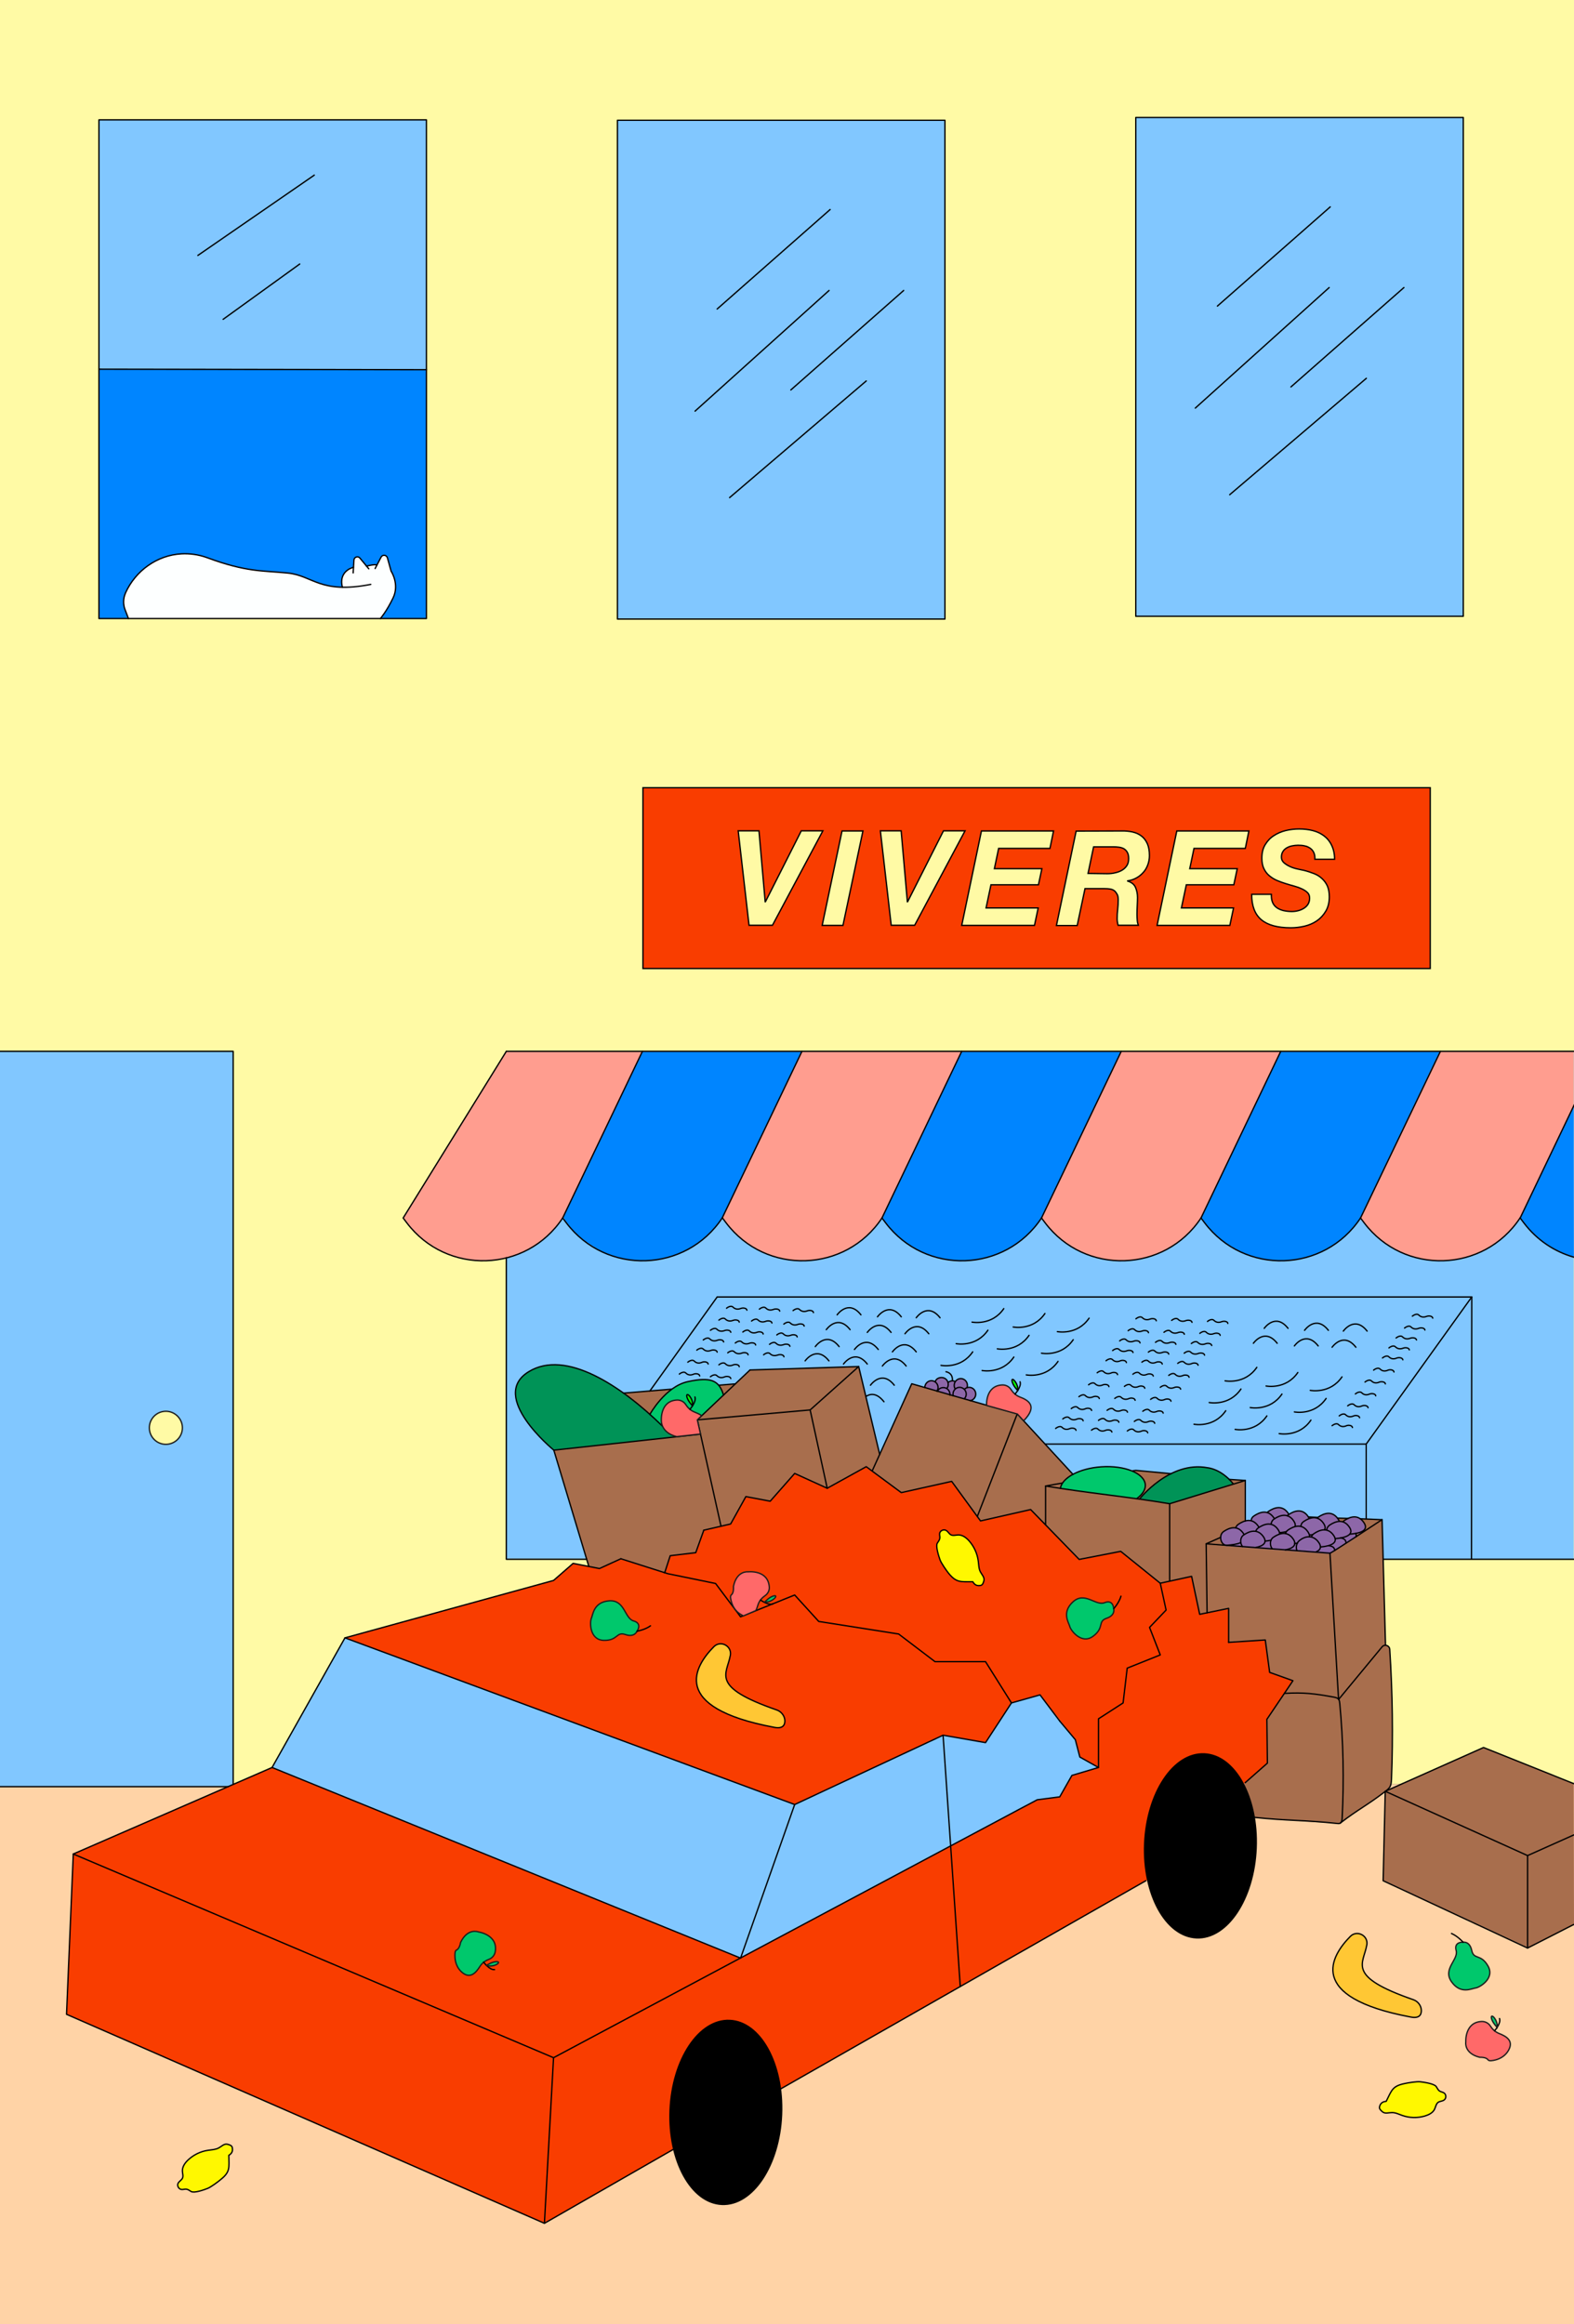 <?xml version="1.0" encoding="utf-8"?>
<!-- Generator: $$$/GeneralStr/196=Adobe Illustrator 27.6.0, SVG Export Plug-In . SVG Version: 6.00 Build 0)  -->
<svg version="1.1" id="b" xmlns="http://www.w3.org/2000/svg" xmlns:xlink="http://www.w3.org/1999/xlink" x="0px" y="0px"
	 viewBox="0 0 1190 1757" style="enable-background:new 0 0 1190 1757;" xml:space="preserve">
<rect x="0" y="0" width="1190" height="1757" fill="#333333" stroke="none"/>
<style type="text/css">
	.st0{fill:#FFD3A6;}
	.st1{fill:#FFFAA5;}
	.st2{fill:#81C7FF;}
	.st3{fill:#F93D00;}
	.st4{fill:#FF9D8F;}
	.st5{fill:#0085FF;}
	.st6{fill:#A86E4D;}
	.st7{fill:#FDFFFF;}
	.st8{fill:#009357;}
	.st9{fill:#00C86C;}
	.st10{fill:#8D67A8;}
	.st11{fill:none;stroke:#000000;stroke-linecap:round;stroke-linejoin:round;}
	.st12{stroke:#000000;stroke-linecap:round;stroke-linejoin:round;}
	.st13{fill:#F93D00;stroke:#000000;stroke-miterlimit:10;}
	.st14{fill:#FFFAA5;stroke:#1C1C1B;stroke-miterlimit:10;}
	.st15{fill:none;}
	.st16{fill:#FFFAA5;stroke:#000000;stroke-miterlimit:10;}
	.st17{fill:#FF6969;stroke:#1C1C1B;stroke-miterlimit:10;}
	.st18{fill:#00FF00;stroke:#000000;stroke-linecap:round;stroke-linejoin:round;}
	.st19{fill:#FFC734;stroke:#000000;stroke-linecap:round;stroke-linejoin:round;}
	.st20{fill:#00C86C;stroke:#1C1C1B;stroke-miterlimit:10;}
	.st21{fill:#FFF800;stroke:#000000;stroke-linecap:round;stroke-linejoin:round;}
</style>
<g>
	<polygon class="st0" points="-0.3,1350.7 1190.3,1348.4 1190.3,1757.2 -0.3,1757.2 	"/>
	<polygon class="st1" points="-0.3,-0.2 -0.3,1350.7 1190.3,1348.4 1190.3,-0.2 	"/>
	<polygon class="st2" points="382.8,1178.4 382.8,794.8 1189.8,794.8 1189.8,1178.8 	"/>
	<polygon class="st2" points="-0.3,794.8 176.3,794.8 176.3,1350.3 -0.3,1350.7 	"/>
	<polygon class="st3" points="939.4,1349.6 958.1,1332.8 957.5,1299.8 977.5,1270.8 959.7,1264.3 956.7,1239.8 928.9,1241.6 
		928.9,1216.2 907.1,1220.3 904.7,1210.1 901,1191.7 877.7,1196.8 847.5,1172.9 816.6,1179.1 814.5,1177.6 779.2,1141.2 742,1149.7 
		740.7,1149.6 719.5,1119.9 681.6,1128.6 654.8,1108.8 625.5,1124.9 600.8,1113.9 582.3,1134.9 563.8,1131.2 552.3,1152.2 
		532.1,1156.8 526.1,1173.8 506.7,1176.2 502.8,1188.2 502.5,1189.1 469.4,1178.4 453.4,1185.7 433.3,1182.1 418.2,1194.8 
		260.8,1238.2 205.7,1336.2 167.9,1352.8 55.2,1401.6 50.4,1521.9 50.4,1522.8 411.6,1680.8 877.8,1415.4 	"/>
	<polygon class="st2" points="830.5,1336.2 816.4,1328.4 813,1315.3 786.2,1281.2 764.7,1287.4 745.2,1317.3 713,1311.8 
		600.8,1364.2 260.8,1238.2 205.7,1336.2 559.5,1480.3 783.7,1360.8 801.1,1358.6 810.4,1342.2 	"/>
	<polygon class="st2" points="466.8,90.6 466.8,467.6 714.2,468 714.2,90.9 	"/>
	<polygon class="st2" points="858.7,88.8 858.7,465.6 1106.2,465.9 1106.2,88.8 	"/>
	<polygon class="st2" points="74.8,90.9 74.8,279.1 322.3,279.5 322.3,90.6 	"/>
	<polygon class="st4" points="382.8,794.8 304.9,920 306.9,923.5 310.7,928.5 316.2,933.8 321,938 327.4,942 332,945 338.6,948.2 
		345.6,950.3 353.7,952.2 361.5,953 369.5,953 377.6,952 384.3,950.7 392.5,948 400.9,943.8 409.9,937.5 417,931.2 422.7,924.8 
		425.7,919.7 485.7,794.8 	"/>
	<polygon class="st5" points="485.7,794.8 425.8,920 427.8,923.5 431.5,928.5 437.1,933.8 441.9,938 448.2,942 452.9,945 
		459.5,948.2 466.4,950.3 474.5,952.2 482.3,953 490.3,953 498.4,952 505.2,950.7 513.3,948 521.7,943.8 530.8,937.5 537.8,931.2 
		543.5,924.8 546.5,919.7 606.5,794.8 	"/>
	<polygon class="st4" points="606.1,794.8 546.2,920 548.1,923.5 551.9,928.5 557.5,933.8 562.3,938 568.6,942 573.2,945 
		579.9,948.2 586.8,950.3 594.9,952.2 602.7,953 610.7,953 618.8,952 625.6,950.7 633.7,948 642.1,943.8 651.2,937.5 658.2,931.2 
		663.9,924.8 666.9,919.7 726.9,794.8 	"/>
	<polygon class="st5" points="726.8,794.8 666.9,920 668.9,923.5 672.6,928.5 678.2,933.8 683,938 689.3,942 694,945 700.6,948.2 
		707.5,950.3 715.6,952.2 723.5,953 731.4,953 739.5,952 746.3,950.7 754.4,948 762.9,943.8 771.9,937.5 778.9,931.2 784.7,924.8 
		787.7,919.7 847.7,794.8 	"/>
	<polygon class="st4" points="847.4,794.8 787.5,920 789.5,923.5 793.2,928.5 798.8,933.8 803.6,938 809.9,942 814.6,945 
		821.2,948.2 828.1,950.3 836.2,952.2 844,953 852,953 860.1,952 866.9,950.7 875,948 883.5,943.8 892.5,937.5 899.5,931.2 
		905.2,924.8 908.3,919.7 968.2,794.8 	"/>
	<polygon class="st5" points="968,794.8 908.1,920 910.1,923.5 913.8,928.5 919.4,933.8 924.2,938 930.5,942 935.2,945 941.8,948.2 
		948.7,950.3 956.8,952.2 964.7,953 972.6,953 980.7,952 987.5,950.7 995.6,948 1004.1,943.8 1013.1,937.5 1020.2,931.2 
		1025.9,924.8 1028.9,919.7 1088.9,794.8 	"/>
	<polygon class="st4" points="1088.5,794.8 1028.6,920 1030.6,923.5 1034.4,928.5 1039.9,933.8 1044.7,938 1051.1,942 1055.7,945 
		1062.3,948.2 1069.3,950.3 1077.4,952.2 1085.2,953 1093.2,953 1101.3,952 1108,950.7 1116.2,948 1124.6,943.8 1133.6,937.5 
		1140.7,931.2 1146.4,924.8 1149.4,919.7 1189.8,835.5 1189.8,802.2 1189.8,794.8 	"/>
	<polyline class="st5" points="1189.8,876 1189.8,835.5 1149.3,920 1151.2,923.5 1155,928.5 1160.5,933.8 1165.4,938 1171.7,942 
		1176.3,945 1182.9,948.2 1189.9,950.3 	"/>
	<polygon class="st6" points="1045.7,1421.4 1047.3,1354.1 1121.7,1321.1 1189.8,1348.4 1190,1455.1 1155.2,1472.3 	"/>
	<polygon class="st6" points="1051.1,1349.8 1049.9,1352.2 1045.1,1355.8 1015,1376.7 1012.9,1378.7 1011.2,1378.6 947.8,1374.3 
		939.4,1349.6 958.1,1332.8 957.5,1299.8 977.5,1270.8 959.7,1264.3 956.7,1239.8 928.9,1241.6 928.9,1216.2 907.1,1220.3 
		901,1191.7 877.7,1196.8 847.5,1172.9 816.6,1179.1 779.2,1141.2 742,1149.7 740,1148.2 719.5,1119.9 681.6,1128.6 654.8,1108.8 
		625.5,1124.9 600.8,1113.9 582.3,1134.9 563.8,1131.2 552.3,1152.2 532.1,1156.8 526.1,1173.8 506.7,1176.2 502.5,1189.1 
		469.4,1178.4 453.4,1185.7 445.2,1184.3 418.7,1096.3 471.3,1053.2 555.9,1046.2 567.2,1035.7 649.3,1033.2 665.1,1099.6 
		689.3,1046.2 769.1,1068.9 811.1,1114.4 818.2,1111.6 832,1108.8 844,1109.2 851.3,1110.7 856.8,1112.2 858.8,1111.6 885.2,1114.2 
		888.9,1112.6 895.9,1110.4 900.9,1109.2 910,1109.3 917.8,1110.8 924.5,1114.1 928.5,1117.9 930.5,1118.7 941.5,1119.2 
		941.5,1149.9 989.2,1146.8 1018.2,1147.8 1044.9,1148.8 1047.4,1243.8 1049.2,1244.4 1050.5,1245.8 1050.8,1247.7 1051.6,1259.4 
		1051.8,1269.8 1052.5,1284.6 1052.7,1297.2 1052.7,1310.7 1052.7,1322.9 1052.1,1342.8 1051.7,1346.2 	"/>
	<polygon class="st5" points="74.8,279.1 74.8,467.6 322.4,467.8 322.3,279.5 	"/>
	<polygon class="st7" points="97,467 94.3,460 93.5,454.4 94.6,448.4 100.2,439 105.9,432.5 111.3,428.2 117.3,424.2 122.1,422 
		127.4,420.4 134.6,418.9 140.3,418.5 145.7,418.9 150.6,419.8 155.1,421 159.9,422.8 165.9,424.5 170.4,426.1 177.8,428 184,429.5 
		191.8,431 198.6,431.6 208.4,432.5 218,433.1 223.1,434.1 228,435.5 232.5,437.5 237.9,439.5 245.7,442.2 253.1,443.5 258.8,443.9 
		258.4,440.6 258.8,436 260.4,433.5 261.9,431.8 264.8,429.9 267.2,428.8 267.7,422.9 268.7,421.5 270.5,421.1 271.8,421.6 
		273.3,423 277,428.4 279.3,427.5 284.4,426.9 285.5,426.4 288.2,421 289.2,420 291,419.9 292.3,420.5 293.3,423.8 295.6,432 
		297.5,435.5 299,440.5 299,446 297.6,451.6 294.4,457.5 287.8,467.6 97.2,467.6 	"/>
	<polygon class="st8" points="499.9,1077.3 490.8,1068.8 481.3,1060.8 470.5,1052.7 462.5,1047.2 453.4,1041.9 444.6,1037.8 
		437.8,1035.2 430.4,1033.2 424.1,1032.2 418.7,1031.8 410.5,1032.8 404.1,1034.8 399.9,1036.9 395.6,1039.8 392.4,1043.8 
		390.3,1048.3 389.8,1053.7 390.3,1058.4 391.8,1063.1 394.5,1068.4 397.7,1073.9 400.9,1078.4 405,1082.8 409.9,1088.6 
		413.7,1091.8 418.7,1096.3 510.8,1086.2 508,1085.2 504.4,1083.1 501.3,1079.2 	"/>
	<polygon class="st9" points="491.8,1068.6 491.9,1068.3 497.1,1060.8 502.1,1055.2 508.6,1049.6 511.6,1047.6 514.8,1046.2 
		517.8,1045.2 522.8,1043.8 530.1,1042.9 535.3,1043.2 538.7,1044.2 541,1045.2 543.5,1047.6 545.7,1051.2 546.9,1054.7 
		527.2,1073.4 529.5,1084.2 499.9,1077.3 491.3,1069.3 	"/>
	<polygon class="st10" points="729.2,1057.7 734.2,1058.8 735.9,1057.9 737,1056.3 737.5,1055.2 737.5,1052.7 736.4,1050.7 
		734.4,1049.3 731.5,1048.9 731.5,1046.9 730.5,1044.4 728.2,1042.8 726,1042.3 723.5,1043.3 722.2,1044.7 720.6,1043.9 
		718.2,1044.2 717.1,1045.1 715.8,1043.7 713.7,1041.8 711.5,1041.8 709.3,1042.1 707.8,1043.2 707.1,1044.4 704.9,1043.9 
		702.6,1044.4 700.6,1045.4 699.6,1047.1 699.4,1048.2 699.4,1049.1 	"/>
	<path class="st9" d="M801.7,1125.2l1.1-3.3l2.3-3.2l4.1-2.8c0,0,2.7-1.8,3.2-2.1s5.8-2.3,5.8-2.3l13.8-2.9l12.3,0.5l7.5,1.3l5,1.9
		l3.4,1.8l3.2,2.3l1.7,3l0.8,2.4v2.4l-1,2.7l-2.2,3.5l-3.3,2.6L801.7,1125.2L801.7,1125.2z"/>
	<polygon class="st8" points="861.7,1133.2 864.3,1130.3 868.4,1126.2 873,1122.3 877.3,1119.2 882.5,1115.8 886.5,1113.7 
		894.4,1110.9 899.9,1109.4 907.5,1109.2 911.6,1109.3 914.9,1110.2 922.4,1112.8 926,1115.8 929.9,1119.2 932.2,1121.7 
		884.3,1136.8 	"/>
	<path class="st10" d="M925.2,1167.3l-1.3-1.1l-1.3-3.5l0.8-2.6l1.8-2.2l2.9-1.8l4.2-1.1l2.1-0.2l1-1.5l2.1-1.6l4-1.8l3.3-0.2h0.7
		l0.7-1.1l1-2.2l4.9-2.4l3.9-0.8l1.6,0.2l1.1-0.3l1.9-1.2l2.9-1.3l2-0.5l2.7,0.1l3.3,1.2l2.9,3.6l1.9-0.7l3.7-1.7l4,0.1l2.4,1.2
		l2,2.1l0.9,1.2l6.9,0.4l2-1.5l2.7-1.1l2.6-0.7l3.4,0.3l2.7,1.6c0,0,1.9,1.6,2,1.8s1,2.3,1,2.3l2.5,0.6l1.2-0.8l3.8-2.2l2.4-0.7h2.6
		l2.9,0.9l1.8,1.9l1.8,2.6l0.7,3l-0.8,1.8l-0.9,1.4l-3.2,0.6l-2.2,0.8l0.2,2.1l-19.8,12.5l-79.3-6L925.2,1167.3L925.2,1167.3z"/>
	<polygon class="st11" points="55.4,1401.6 418.5,1555.6 411.6,1680.8 50.3,1522.8 	"/>
	<polyline class="st11" points="55.4,1401.6 205.7,1336.2 260.8,1238.2 600.8,1364.2 559.9,1480.3 	"/>
	<line class="st11" x1="559.9" y1="1480.3" x2="205.7" y2="1336.2"/>
	<path class="st12" d="M590.9,1598.7c-1.6,38.4-21.8,68.8-45.1,67.8s-40.8-32.9-39.2-71.3c1.6-38.4,21.8-68.8,45.1-67.8
		S592.5,1560.2,590.9,1598.7z"/>
	<polyline class="st11" points="764.7,1287.4 745.1,1317.4 713,1311.8 600.8,1364.2 	"/>
	<polyline class="st11" points="801.2,1301.1 786.3,1281.3 764.7,1287.4 745.1,1256.2 706.9,1256.2 679.4,1235.3 619,1225.8 
		600.8,1205.8 559.9,1222.3 541,1197.1 504.9,1189.7 469.4,1178.4 	"/>
	<polyline class="st11" points="801.2,1301.1 813,1315.2 816.4,1328.3 830.5,1336.2 810.4,1342.2 801.2,1358.4 784.2,1360.6 
		770.6,1367.8 418.5,1555.6 	"/>
	<polyline class="st11" points="928.9,1241.6 928.9,1215.9 907,1220.4 900.9,1191.7 877.2,1196.9 	"/>
	<polyline class="st11" points="941.4,1347.7 958.2,1332.9 957.8,1299.8 977.5,1270.6 959.9,1264.3 956.6,1239.8 928.9,1241.6 	"/>
	<line class="st11" x1="590.2" y1="1579.2" x2="866.3" y2="1421.8"/>
	<line class="st11" x1="411.6" y1="1680.8" x2="509.2" y2="1624.8"/>
	<polyline class="st11" points="532.1,1156.8 552.4,1152.1 563.9,1131.4 582.3,1134.9 600.8,1113.9 625.4,1125.1 654.9,1108.8 
		681.4,1128.4 719.5,1119.9 741.3,1149.8 779.2,1141.2 815.9,1178.9 847.3,1172.8 877.2,1196.9 881.6,1217.2 869.1,1230.3 
		877.2,1251.1 852.2,1261.1 849.1,1287.4 830.5,1299.4 830.5,1336.2 	"/>
	<polyline class="st11" points="502.5,1189.1 506.7,1176.1 526,1173.8 532.1,1156.8 	"/>
	<polyline class="st11" points="260.8,1238.2 418.5,1194.8 433.3,1181.9 453.2,1185.8 469.4,1178.4 	"/>
	<line class="st11" x1="726" y1="1501.8" x2="713" y2="1311.8"/>
	<path class="st11" d="M738.9,1146.4l30.2-77.6c-24.4-6.6-79.8-22.7-79.8-22.7l-29.9,65.9"/>
	<path class="st11" d="M790.5,1123.4c30.7,5.2,63.1,8.2,93.8,13.4v58.4"/>
	<polyline class="st11" points="856.4,1111.9 858.7,1111.6 885.4,1114.1 	"/>
	<polyline class="st11" points="790.5,1152.8 790.5,1144.9 790.5,1123.4 803,1121.2 	"/>
	<path class="st11" d="M948.3,1373.9c24.2,2.6,38.3,2,62.5,4.6c0.8,0.1,1.7,0.2,2.4-0.2c1.2-0.7,1.4-2.2,1.5-3.6
		c1.5-29,0.9-58.1-1.8-87c-0.1-1-0.2-2.1-0.8-3c-0.8-1.1-2.3-1.4-3.7-1.7c-14.1-2.6-23-3.7-37.3-2.8"/>
	<path class="st11" d="M1028.5,1148.2c5.2,0.2,10.5,0.4,16.4,0.7"/>
	<path class="st11" d="M1011.4,1147.7c2.6,0.1,5.1,0.1,7.7,0.2"/>
	<path class="st11" d="M989.2,1146.8c2.3,0.1,4.6,0.2,6.8,0.3"/>
	<line class="st11" x1="911.9" y1="1167.1" x2="922.9" y2="1162.2"/>
	<path class="st12" d="M949.7,1397.2c-1.6,38.4-21.8,68.8-45.1,67.8s-40.8-32.9-39.2-71.3s21.8-68.8,45.1-67.8
		S951.3,1358.8,949.7,1397.2z"/>
	<line class="st11" x1="1189.8" y1="1178.8" x2="1045.7" y2="1178.8"/>
	<line class="st11" x1="382.8" y1="794.8" x2="1189.8" y2="794.8"/>
	<polyline class="st11" points="443.6,1178.8 382.8,1178.8 382.8,950.8 	"/>
	<polyline class="st11" points="176.3,1348.9 176.3,794.8 -0.3,794.8 	"/>
	<line class="st11" x1="-0.3" y1="1350.7" x2="172.5" y2="1350.7"/>
	<rect x="466.8" y="90.9" class="st11" width="247.6" height="377.1"/>
	<rect x="486.1" y="595.5" class="st13" width="595.2" height="136.7"/>
	<rect x="858.7" y="88.8" class="st11" width="247.6" height="377.1"/>
	<polyline class="st11" points="1112.5,1178.4 1112.7,980.5 542.2,980.5 	"/>
	<polyline class="st11" points="1112.7,980.5 1032.9,1091.7 1032.9,1148.2 	"/>
	<line class="st11" x1="1032.9" y1="1091.7" x2="790.5" y2="1091.7"/>
	<path class="st11" d="M912.6,1219.3l-0.7-52.2c0,0,92.6,7.1,93.6,7.1s39.4-25.4,39.4-25.4l2.6,95"/>
	<path class="st11" d="M1005.5,1174.2l6.5,110.6l32.9-39.8c1.9-2.3,5.6-1.1,5.8,1.9c2.1,32.7,2.6,65.6,1.3,98.3
		c-0.1,1.7-0.2,3.5-0.9,5.1c-0.8,1.7-2.3,2.9-3.8,4c-13.5,10.4-20.6,13.6-34.1,24"/>
	<polyline class="st11" points="884.3,1136.8 941.5,1119.2 941.5,1149.9 	"/>
	<line class="st11" x1="769.1" y1="1068.9" x2="811.2" y2="1114.6"/>
	<polyline class="st11" points="567,1035.7 649.2,1033.1 612.5,1065.9 625.4,1125.1 	"/>
	<polyline class="st11" points="545.1,1153.8 527.2,1073.4 567,1035.7 	"/>
	<line class="st11" x1="649.2" y1="1033.1" x2="665.1" y2="1099.6"/>
	<line class="st11" x1="612.5" y1="1065.9" x2="527.2" y2="1073.4"/>
	<polyline class="st11" points="529.5,1084.2 418.7,1096.3 445.2,1184.3 	"/>
	<path class="st11" d="M418.7,1096.3c0,0-49.7-40.5-19-59.3c28-17.2,70,10.6,101.3,41.3"/>
	<line class="st11" x1="507.6" y1="1050.2" x2="471.4" y2="1053.2"/>
	<line class="st11" x1="555.9" y1="1046.2" x2="543.5" y2="1047.2"/>
	<line class="st11" x1="542.2" y1="980.5" x2="491.3" y2="1051.6"/>
	<path class="st11" d="M425.4,920.8l2.8,3.7c30.1,39.7,90.3,37.8,117.8-3.7"/>
	<path class="st11" d="M546.2,920.8l2.8,3.7c30.1,39.7,90.3,37.8,117.8-3.7"/>
	<path class="st11" d="M666.8,920.8l2.8,3.7c30.1,39.7,90.3,37.8,117.8-3.7"/>
	<path class="st11" d="M787.4,920.8l2.8,3.7c30.1,39.7,90.3,37.8,117.8-3.7"/>
	<path class="st11" d="M908,920.8l2.8,3.7c30.1,39.7,90.3,37.8,117.8-3.7"/>
	<path class="st11" d="M1028.6,920.8l2.8,3.7c30.1,39.7,90.3,37.8,117.8-3.7"/>
	<path class="st11" d="M1149.3,920.8l2.8,3.7c10,13.2,23.4,21.8,37.7,25.9"/>
	<path class="st11" d="M382.8,794.8l-78,126l2.8,3.7c30.1,39.7,90.3,37.8,117.8-3.7l60.3-126"/>
	<polyline class="st11" points="125.7,467.6 322.4,467.6 322.4,90.6 74.8,90.6 74.8,467.6 125.7,467.6 	"/>
	<line class="st11" x1="322.4" y1="279.5" x2="74.8" y2="279.1"/>
	<line class="st11" x1="525.5" y1="310.8" x2="626.8" y2="219.6"/>
	<line class="st11" x1="597.9" y1="294.8" x2="683.2" y2="219.6"/>
	<line class="st11" x1="551.6" y1="376.2" x2="654.9" y2="288"/>
	<line class="st11" x1="542.2" y1="233.6" x2="627.6" y2="158.4"/>
	<line class="st11" x1="903.7" y1="308.5" x2="1004.9" y2="217.4"/>
	<line class="st11" x1="976" y1="292.5" x2="1061.4" y2="217.4"/>
	<line class="st11" x1="929.7" y1="374" x2="1033" y2="286"/>
	<line class="st11" x1="920.4" y1="231.4" x2="1005.7" y2="156.4"/>
	<path class="st14" d="M137.9,1079.4c0,6.9-5.6,12.5-12.5,12.5s-12.5-5.6-12.5-12.5s5.6-12.5,12.5-12.5
		C132.3,1066.9,137.9,1072.6,137.9,1079.4z"/>
	<line class="st11" x1="546" y1="920.8" x2="606.3" y2="794.8"/>
	<line class="st11" x1="666.8" y1="920.8" x2="727.1" y2="794.8"/>
	<line class="st11" x1="787.4" y1="920.8" x2="847.7" y2="794.8"/>
	<line class="st11" x1="908" y1="920.8" x2="968.3" y2="794.8"/>
	<line class="st11" x1="1028.6" y1="920.8" x2="1089" y2="794.8"/>
	<line class="st11" x1="1149.3" y1="920.8" x2="1190.3" y2="835"/>
	<line class="st11" x1="149.6" y1="193.1" x2="237.6" y2="132.4"/>
	<line class="st11" x1="168.7" y1="241.4" x2="226.6" y2="199.6"/>
	<path class="st11" d="M280.3,441.8c-38.6,7.5-43.6-6.7-62.9-8.6s-31-0.6-60.8-11.6c-6.8-2.5-13.4-3.2-19.4-2.9
		c-18.5,1-34.8,12.8-42.4,29.7v0.1c-1.7,3.9-1.8,8.4-0.3,12.3l2.6,6.8"/>
	<path class="st11" d="M258.9,443.9c0,0-3.2-9,5.2-13.8l3.1-1.3"/>
	<path class="st11" d="M267,433.1l0.6-9.7c0.1-2.3,3.1-3.3,4.5-1.5l6.7,8.1"/>
	<path class="st11" d="M283.6,429.8l4.5-8.6c1.1-2.1,4.1-1.8,4.8,0.5l2.8,10.1c0,0,6.5,9.8,1.5,20.2c-5,10.4-9.6,15.6-9.6,15.6"/>
	<path class="st11" d="M277,428c0,0,6.1-1.6,8-0.9"/>
	<rect x="0.1" y="-0.2" class="st15" width="1189.7" height="1757.5"/>
	<rect x="0.1" y="-0.2" class="st15" width="1189.7" height="1757.5"/>
	<g>
		<path class="st16" d="M566.3,699.5l-8.2-71.4h15.7l4.7,53.6h0.2l27.1-53.6h16.3L584,699.5H566.3L566.3,699.5z"/>
		<path class="st16" d="M652.4,628.2l-15.1,71.4h-15.7l15-71.4H652.4L652.4,628.2z"/>
		<path class="st16" d="M673.8,699.5l-8.2-71.4h15.7l4.7,53.6h0.2l27.1-53.6h16.3l-38.1,71.4H673.8L673.8,699.5z"/>
		<path class="st16" d="M796.5,628.2l-2.7,13.2H755l-3.2,15.3h35.9l-2.6,12.2h-35.9l-3.7,17.5h39.4l-2.8,13.2h-55l14.9-71.4H796.5
			L796.5,628.2z"/>
		<path class="st16" d="M847.7,628.2c3.2-0.1,6.1,0.2,8.7,0.8s4.9,1.7,6.8,3.2c1.9,1.5,3.3,3.5,4.3,5.8s1.5,5.3,1.5,8.8
			c0,2.4-0.4,4.7-1.2,6.9s-1.9,4.2-3.4,5.8c-1.5,1.7-3.2,3.1-5.2,4.2s-4.2,1.9-6.6,2.2v0.2c2.9,0.9,4.9,2.5,5.9,4.8s1.5,4.9,1.5,7.8
			c0,1.6-0.1,3.5-0.2,5.8s-0.2,4.5-0.2,6.7c0,1.6,0.1,3.1,0.2,4.5s0.4,2.7,0.8,3.8h-15.3c-0.2-0.9-0.4-1.7-0.5-2.5s-0.2-1.5-0.2-2.3
			c0-2.4,0.1-4.8,0.4-7.2s0.4-4.8,0.4-7.2c0-1.7-0.2-3.2-0.8-4.2s-1.2-2-2.1-2.7c-0.9-0.7-2-1.1-3.2-1.3s-2.7-0.3-4.2-0.3h-14.8
			l-5.9,27.9h-15.7l14.9-71.4L847.7,628.2L847.7,628.2z M837.1,660.5c2.1,0,4.2-0.2,6.1-0.7c1.9-0.4,3.7-1.1,5.2-2s2.7-2.1,3.6-3.5
			c0.9-1.4,1.3-3.2,1.3-5.2s-0.3-3.5-1-4.7c-0.6-1.2-1.5-2-2.5-2.7c-1.1-0.6-2.3-1-3.7-1.2s-2.9-0.3-4.4-0.3h-14.9l-4.2,20.1
			L837.1,660.5L837.1,660.5z"/>
		<path class="st16" d="M944.2,628.2l-2.7,13.2h-38.8l-3.2,15.3h35.9l-2.6,12.2h-35.9l-3.7,17.5h39.4l-2.8,13.2h-55l14.9-71.4H944.2
			L944.2,628.2z"/>
		<path class="st16" d="M962.1,682.2c0.7,1.7,1.8,3,3.2,4s3.1,1.7,5,2.2c1.9,0.4,4,0.7,6.3,0.7c1.6,0,3.2-0.2,4.8-0.6
			c1.6-0.4,3-1,4.3-1.8s2.4-1.8,3.2-3.1s1.2-2.8,1.2-4.6s-0.5-3.2-1.6-4.2c-1.1-1.1-2.5-2-4.2-2.8s-3.6-1.5-5.8-2.1
			s-4.3-1.2-6.5-1.9c-2.3-0.7-4.5-1.5-6.6-2.4s-4-2.1-5.8-3.6s-3.1-3.3-4.1-5.4c-1-2.1-1.5-4.7-1.5-7.8c0-4,0.8-7.4,2.5-10.2
			s3.8-5.1,6.5-6.8c2.7-1.8,5.7-3.1,9-3.9s6.8-1.2,10.2-1.2c3.7,0,7.1,0.4,10.3,1.2s6.1,2.2,8.5,4s4.4,4.2,5.8,7.2
			c1.4,2.9,2.2,6.4,2.2,10.5h-14.9c0.1-2-0.2-3.7-0.8-5s-1.5-2.5-2.7-3.3s-2.5-1.5-4.2-1.8c-1.6-0.4-3.3-0.5-5.1-0.5
			c-1.5,0-3,0.2-4.5,0.5s-2.8,0.8-4,1.5s-2.2,1.6-2.9,2.8c-0.7,1.1-1.1,2.5-1.1,4.2s0.7,3.2,2,4.3s2.9,2.1,4.7,2.9
			c1.8,0.8,3.7,1.4,5.7,1.8c1.9,0.4,3.5,0.8,4.7,1c2.8,0.7,5.4,1.6,7.7,2.5s4.3,2.2,6,3.8s3,3.4,4,5.6c0.9,2.2,1.4,4.9,1.4,8.1
			c0,4.3-0.9,7.9-2.7,10.9s-4,5.4-6.8,7.3c-2.8,1.9-5.9,3.2-9.3,4s-6.9,1.2-10.3,1.2c-10,0-17.4-2-22.3-6.1
			c-4.9-4.1-7.3-10.5-7.3-19.2h14.9C961.1,678.5,961.4,680.5,962.1,682.2L962.1,682.2z"/>
	</g>
	<polyline class="st11" points="1189.8,1387.2 1154.9,1402.8 1047.3,1354.2 1121.6,1321.1 1189.8,1348.4 	"/>
	<line class="st11" x1="1154.9" y1="1402.8" x2="1154.9" y2="1472.7"/>
	<polyline class="st11" points="1047.3,1354.2 1045.7,1421.8 1154.9,1472.7 1189.8,1454.9 	"/>
	<path class="st11" d="M699.2,1048.9c0-2.8,2.3-5.1,5-5.1s5,2.3,5,5.1c0,0,0.1,1.8-1.1,2.7"/>
	<path class="st11" d="M708.7,1051.8c0.8-1.7,2.5-2.8,4.5-2.8c2.8,0,5,2.3,5,5.1v0.6"/>
	<path class="st11" d="M707.1,1044.4c0.7-2,2.6-3,4.8-3c2.8,0,5,2.3,5,5.1c0,1.2-0.2,2.1-1,3"/>
	<path class="st11" d="M716.8,1045.1c0.9-0.7,2-1.2,3.2-1.2c0.8,0,1.5,0.2,2.2,0.5"/>
	<path class="st11" d="M729.1,1057.4c0.9-0.9,1.4-2.1,1.4-3.5c0-2.8-2.3-5.1-5-5.1s-5,2.3-5,5.1l0.1,1.2"/>
	<path class="st11" d="M722.1,1049.9c-0.5-0.8-0.7-1.6-0.7-2.6c0-2.8,2.3-5.1,5-5.1s5,2.3,5,5.1c0,0.5-0.1,1-0.2,1.5"/>
	<path class="st11" d="M729.2,1050.2c0.9-0.8,2.1-1.4,3.5-1.4c2.8,0,5,2.3,5,5.1c0,2.2-1.4,4.1-3.4,4.8l-0.7,0.2"/>
	<path class="st17" d="M773.9,1074.1c11.2-11.4,3.2-15.7-2.9-18c-3.3-1.3-5.4-3.7-6.6-5.6c-1.4-2.2-3.8-3.5-6.4-3.5
		c-13.2,0.4-12.1,15.5-12.1,15.5l23.3,6.5L773.9,1074.1z"/>
	<path class="st11" d="M767.4,1053.9c0,0,5.1-5.6,3.8-9.3"/>
	<path class="st18" d="M769.5,1051.3c0,0-4-4-4.4-7.4C764.7,1040.4,770.1,1045.8,769.5,1051.3z"/>
	<path class="st11" d="M720,1043.8c0,0,1-5.5-4.8-6.8"/>
	<path class="st11" d="M801.7,1125.1c1.3-8,14.5-15.1,31-16.2c17.7-1.2,32.6,4.9,33.2,13.6c0.2,3.7-2.2,7.3-6.4,10.4"/>
	<path class="st11" d="M861.5,1133.3c0,0,22.8-29.1,51.4-23.7c0,0,10.3,0.7,19.5,12.2"/>
	<line class="st11" x1="941.5" y1="1119.2" x2="929.3" y2="1118.4"/>
	<path class="st11" d="M938,1166.2c-2.6,1.2-6.4,1.7-10.4,2c-4.7,0.3-6.6-7.6-2.5-10.4c4.6-3.1,9.9-4.5,14,0.2
		c0.6,0.7,1,1.3,1.4,1.9"/>
	<path class="st11" d="M934.3,1154.9c0.3-1,1-1.9,2-2.6c4.6-3.1,9.9-4.5,14,0.2c0.5,0.6,1,1.2,1.3,1.8"/>
	<path class="st11" d="M945.9,1149.6c0.2-1.6,0.8-2.7,2.2-3.6c4.6-3.1,9.9-4.5,14,0.2c0.7,0.9,1.1,1.3,1.4,2"/>
	<path class="st11" d="M958.1,1143.4c0.3-0.3,0.6-0.6,0.9-0.8c4.6-3.1,9.9-4.5,14,0.2c0.5,0.7,1,1.2,1.3,1.8"/>
	<path class="st11" d="M939.4,1169.2c-2-2.4-2-6.9,0.9-8.8c4.6-3.1,9.9-4.5,14,0.2c4.7,5.5,0.9,8.1-4.9,9.3"/>
	<path class="st11" d="M960.9,1164.4c-1.5,0.3-2.8,0.5-4.5,0.7"/>
	<path class="st11" d="M949.4,1157.6c0.3-1,1-1.9,2-2.6c4.6-3.1,9.9-4.5,14,0.2c1.4,1.7,2.1,3.1,2.1,4.3"/>
	<path class="st11" d="M972.5,1157.9c-1.6,0.4-3.2,0.6-5.1,0.8"/>
	<path class="st11" d="M961,1152.2c0.2-1.5,0.9-2.9,2.2-3.8c4.6-3.1,9.9-4.5,14,0.2c1.7,2.1,2.3,3.7,2,5"/>
	<path class="st11" d="M973.2,1145.9c0.3-0.3,0.6-0.6,0.9-0.8c4.6-3.1,9.9-4.5,14,0.2c0.7,0.9,1.3,1.7,1.6,2.4"/>
	<path class="st11" d="M961.8,1170.8c-1.9-2.4-1.9-6.8,1-8.7c4.6-3.1,9.9-4.5,14,0.2c4.7,5.5,0.9,8.2-5,9.4"/>
	<path class="st11" d="M980.9,1166.6c-0.7,0.1-1.4,0.2-2.1,0.3"/>
	<path class="st11" d="M971.9,1159.2c0.3-1,1-1.9,2-2.6c4.6-3.1,9.9-4.5,14,0.2c1.7,2,2.3,3.6,2.1,5"/>
	<path class="st11" d="M992.3,1160.2c-0.7,0.1-1.5,0.2-2.2,0.2"/>
	<path class="st11" d="M983.5,1153.8c0.2-1.6,0.8-2.7,2.2-3.6c4.6-3.1,9.9-4.5,14,0.2c2.2,2.6,2.6,4.6,1.7,6"/>
	<path class="st11" d="M995.9,1147.6c0.2-0.2,0.5-0.5,0.8-0.7c4.6-3.1,9.9-4.5,14,0.2c0.9,1.1,1.5,2,1.8,2.9"/>
	<path class="st11" d="M980.5,1172.2c-0.9-2.4-0.4-5.6,1.7-7.4c4.3-3.6,9.9-4.5,14,0.2c3.6,4.3,2.2,6.8-1.4,8.3"/>
	<path class="st11" d="M991.5,1161.8c0.4-1,1-1.8,1.9-2.4c4.6-3.1,9.9-4.5,14,0.2c5.7,6.7-1.1,9.2-9,9.9"/>
	<path class="st11" d="M1003,1156.7c0.2-1.5,0.9-2.8,2.2-3.7c4.6-3.1,9.9-4.5,14,0.2c5.9,6.9-1.5,9.3-9.7,10"/>
	<path class="st11" d="M1015.4,1150.3c0.2-0.2,0.5-0.5,0.8-0.7c4.6-3.1,9.9-4.5,14,0.2c5.9,7-1.3,9.3-9.5,10"/>
	<path class="st11" d="M1004.3,1168.6c0,0,4.7-0.2,4.8,3.6"/>
	<path class="st11" d="M1013.5,1162.7c0,0,4.4,0.2,4.1,4"/>
	<path class="st11" d="M1024.9,1159.4c0,0,0.7,0.3,0.3,2.3"/>
	<path class="st19" d="M1066.3,1524.8c-79.7-15-59.6-46.6-45.4-60.9c5-5.1,13.6-0.7,12.5,6.3c0,0.1-0.1,0.3-0.1,0.4
		c-2.5,14.2-15.6,23.5,35.1,41.1c3.6,1.2,6.1,4.5,6.2,8.2C1074.6,1523.2,1073,1526.2,1066.3,1524.8L1066.3,1524.8z"/>
	<path class="st17" d="M1131,1557.2c4-1.1,7.5-3.6,9.5-7.2c4.2-7.5-2.1-10.7-7.1-12.7c-3.3-1.3-5.4-3.7-6.6-5.6
		c-1.4-2.2-3.8-3.5-6.4-3.5c-13.2,0.4-12.2,15.5-12.2,15.5s-1.6,8.6,10.6,11.6c0,0,4.8-0.3,6.2,1.9
		C1125.7,1558.3,1128.4,1557.9,1131,1557.2L1131,1557.2z"/>
	<path class="st11" d="M1129.9,1535.3c0,0,5.1-5.6,3.8-9.3"/>
	<path class="st20" d="M1131.9,1532.7c0,0-4-4-4.4-7.4C1127.2,1521.8,1132.6,1527.1,1131.9,1532.7z"/>
	<path class="st20" d="M1106.2,1468.3c0,0-7.2-0.6-5.3,6.3s-10.4,13.8-3.5,23.6c6.9,9.8,15.4,5,18.2,4.7c2.8-0.3,14.8-7.1,9.4-16.6
		c-5.4-9.5-10.7-4.5-12.3-11.7C1111.2,1467.3,1106.2,1468.3,1106.2,1468.3L1106.2,1468.3z"/>
	<path class="st11" d="M1106.2,1468.3c0,0-4.1-4.6-8.8-6.6"/>
	<path class="st21" d="M1048,1588.6c-3.9,0.2-4.7,2.9-5,4c-0.5,1.6,1,2.9,2.3,4c1.9,1.5,4.6,0.5,7,0.5c2.8-0.1,5.3,1.3,8,2.2
		c5.4,1.9,11.4,2,16.9,0.4c3-0.9,6.1-2.4,7.4-5.2c0.8-1.7,1.1-3.9,2.6-5.1c1.4-1,3.4-0.8,4.7-1.9c1.6-1.2,1.6-4-0.1-5.2
		c-1.1-0.8-2.5-0.8-3.6-1.6c-1.1-0.8-1.6-2.2-2.4-3.3c-1.5-2.2-9.5-3.3-12.1-3.6c-2.6-0.3-9.4,0.8-12,1.4
		C1052.7,1577.1,1052.2,1580.2,1048,1588.6"/>
	<path class="st11" d="M549.3,989c0,0,3.1-2.6,4.9-0.8c1.8,1.8,4,1.7,5.8,1s4.5-0.3,4.7,1.3"/>
	<path class="st11" d="M543.5,998c0,0,3.1-2.6,4.9-0.8s4,1.7,5.8,1s4.5-0.3,4.7,1.3"/>
	<path class="st11" d="M537.1,1005.7c0,0,3.1-2.6,4.9-0.8c1.8,1.8,4,1.7,5.8,1s4.5-0.3,4.7,1.3"/>
	<path class="st11" d="M531.7,1013c0,0,3.1-2.6,4.9-0.8c1.8,1.8,4,1.7,5.8,1s4.5-0.3,4.7,1.3"/>
	<path class="st11" d="M526.8,1020.7c0,0,3.1-2.6,4.9-0.8c1.8,1.8,4,1.7,5.8,1s4.5-0.3,4.7,1.3"/>
	<path class="st11" d="M520,1029.8c0,0,3.1-2.6,4.9-0.8c1.8,1.8,4,1.7,5.8,0.9s4.5-0.3,4.7,1.3"/>
	<path class="st11" d="M513.6,1038.8c0,0,3.1-2.6,4.9-0.8c1.8,1.8,4,1.7,5.8,0.9s4.5-0.3,4.7,1.3"/>
	<path class="st11" d="M574.1,989.7c0,0,3.1-2.6,4.9-0.8s4,1.7,5.8,1s4.5-0.3,4.7,1.3"/>
	<path class="st11" d="M568.2,998.7c0,0,3.1-2.6,4.9-0.8c1.8,1.8,4,1.7,5.8,1s4.5-0.3,4.7,1.3"/>
	<path class="st11" d="M561.6,1007c0,0,3.1-2.6,4.9-0.8c1.8,1.8,4,1.7,5.8,1s4.5-0.3,4.7,1.3"/>
	<path class="st11" d="M555.9,1015.3c0,0,3.1-2.6,4.9-0.8c1.8,1.8,4,1.7,5.8,1s4.5-0.3,4.7,1.3"/>
	<path class="st11" d="M550.2,1022.7c0,0,3.1-2.6,4.9-0.8c1.8,1.8,4,1.7,5.8,1s4.5-0.3,4.7,1.3"/>
	<path class="st11" d="M543.5,1031.8c0,0,3.1-2.6,4.9-0.8s4,1.7,5.8,0.9s4.5-0.3,4.7,1.3"/>
	<path class="st11" d="M537.1,1040.8c0,0,3.1-2.6,4.9-0.8s4,1.7,5.8,0.9c1.7-0.7,4.5-0.3,4.7,1.3"/>
	<path class="st11" d="M599.6,990.8c0,0,3.1-2.6,4.9-0.8c1.8,1.8,4,1.7,5.8,1s4.5-0.3,4.7,1.3"/>
	<path class="st11" d="M592.6,1001c0,0,3.1-2.6,4.9-0.8s4,1.7,5.8,1s4.5-0.3,4.7,1.3"/>
	<path class="st11" d="M587.3,1009.2c0,0,3.1-2.6,4.9-0.8c1.8,1.8,4,1.7,5.8,1s4.5-0.3,4.7,1.3"/>
	<path class="st11" d="M581.8,1016.3c0,0,3.1-2.6,4.9-0.8c1.8,1.8,4,1.7,5.8,1s4.5-0.3,4.7,1.3"/>
	<path class="st11" d="M577.3,1024.2c0,0,3.1-2.6,4.9-0.8c1.8,1.8,4,1.6,5.8,1c1.7-0.7,4.5-0.3,4.7,1.3"/>
	<path class="st11" d="M632.9,994c0,0,8.5-12.1,18,0"/>
	<path class="st11" d="M624.7,1005.2c0,0,8.5-12.1,18,0"/>
	<path class="st11" d="M616.4,1018c0,0,8.5-12.1,18,0"/>
	<path class="st11" d="M608.7,1028.8c0,0,8.5-12.1,18,0"/>
	<path class="st11" d="M663.4,995.5c0,0,8.5-12.1,18,0"/>
	<path class="st11" d="M655.7,1007.3c0,0,8.5-12.1,18,0"/>
	<path class="st11" d="M646,1020.2c0,0,8.5-12.1,18,0"/>
	<path class="st11" d="M637.7,1031.2c0,0,8.5-12.1,18,0"/>
	<path class="st11" d="M692.7,996.2c0,0,8.5-12.1,18,0"/>
	<path class="st11" d="M684.2,1008.3c0,0,8.5-12.1,18,0"/>
	<path class="st11" d="M674.7,1022c0,0,8.5-12.1,18,0"/>
	<path class="st11" d="M667.1,1032.7c0,0,8.5-12.1,18,0"/>
	<path class="st11" d="M734.9,999.5c0,0,15,3,24-10.2"/>
	<path class="st11" d="M722.9,1015.8c0,0,15,3,24-10.2"/>
	<path class="st11" d="M711.4,1032.2c0,0,15,3,24-10.2"/>
	<path class="st11" d="M766,1003.2c0,0,15,3,24-10.2"/>
	<path class="st11" d="M754,1019.7c0,0,15,3,24-10.2"/>
	<path class="st11" d="M742.5,1036.1c0,0,15,3,24-10.2"/>
	<path class="st11" d="M799.4,1006.7c0,0,15,3,24-10.2"/>
	<path class="st11" d="M787.4,1023c0,0,15,3,24-10.2"/>
	<path class="st11" d="M775.9,1039.4c0,0,15,3,24-10.2"/>
	<path class="st11" d="M858.8,997c0,0,3.1-2.6,4.9-0.8c1.8,1.8,4,1.7,5.8,1s4.5-0.3,4.7,1.3"/>
	<path class="st11" d="M852.9,1006c0,0,3.1-2.6,4.9-0.8c1.8,1.8,4,1.7,5.8,1s4.5-0.3,4.7,1.3"/>
	<path class="st11" d="M846.5,1013.7c0,0,3.1-2.6,4.9-0.8c1.8,1.8,4,1.7,5.8,1s4.5-0.3,4.7,1.3"/>
	<path class="st11" d="M841.2,1021c0,0,3.1-2.6,4.9-0.8c1.8,1.8,4,1.7,5.8,1s4.5-0.3,4.7,1.3"/>
	<path class="st11" d="M836.2,1028.7c0,0,3.1-2.6,4.9-0.8s4,1.7,5.8,0.9s4.5-0.3,4.7,1.3"/>
	<path class="st11" d="M829.5,1037.8c0,0,3.1-2.6,4.9-0.8s4,1.7,5.8,0.9s4.5-0.3,4.7,1.3"/>
	<path class="st11" d="M823,1046.9c0,0,3.1-2.6,4.9-0.8c1.8,1.8,4,1.7,5.8,0.9s4.5-0.3,4.7,1.3"/>
	<path class="st11" d="M815.7,1055.9c0,0,3.1-2.6,4.9-0.8c1.8,1.8,4,1.7,5.8,0.9s4.5-0.3,4.7,1.3"/>
	<path class="st11" d="M809.9,1064.9c0,0,3.1-2.6,4.9-0.8c1.8,1.8,4,1.7,5.8,0.9s4.5-0.3,4.7,1.3"/>
	<path class="st11" d="M803.5,1072.7c0,0,3.1-2.6,4.9-0.8c1.8,1.8,4,1.7,5.8,0.9c1.7-0.7,4.5-0.3,4.7,1.3"/>
	<path class="st11" d="M798.1,1079.9c0,0,3.1-2.6,4.9-0.8c1.8,1.8,4,1.7,5.8,0.9c1.7-0.7,4.5-0.3,4.7,1.3"/>
	<path class="st11" d="M885.8,998.2c0,0,3.1-2.6,4.9-0.8c1.8,1.8,4,1.7,5.8,1s4.5-0.3,4.7,1.3"/>
	<path class="st11" d="M880,1007.2c0,0,3.1-2.6,4.9-0.8c1.8,1.8,4,1.7,5.8,1s4.5-0.3,4.7,1.3"/>
	<path class="st11" d="M873.6,1014.8c0,0,3.1-2.6,4.9-0.8c1.8,1.8,4,1.7,5.8,1s4.5-0.3,4.7,1.3"/>
	<path class="st11" d="M868.2,1022.2c0,0,3.1-2.6,4.9-0.8c1.8,1.8,4,1.7,5.8,1s4.5-0.3,4.7,1.3"/>
	<path class="st11" d="M863.3,1029.8c0,0,3.1-2.6,4.9-0.8c1.8,1.8,4,1.7,5.8,0.9s4.5-0.3,4.7,1.3"/>
	<path class="st11" d="M856.5,1038.9c0,0,3.1-2.6,4.9-0.8c1.8,1.8,4,1.7,5.8,0.9c1.7-0.7,4.5-0.3,4.7,1.3"/>
	<path class="st11" d="M850.1,1048.1c0,0,3.1-2.6,4.9-0.8c1.8,1.8,4,1.7,5.8,0.9s4.5-0.3,4.7,1.3"/>
	<path class="st11" d="M842.8,1057.2c0,0,3.1-2.6,4.9-0.8c1.8,1.8,4,1.7,5.8,0.9s4.5-0.3,4.7,1.3"/>
	<path class="st11" d="M837,1066.2c0,0,3.1-2.6,4.9-0.8c1.8,1.8,4,1.7,5.8,0.9c1.7-0.7,4.5-0.3,4.7,1.3"/>
	<path class="st11" d="M830.5,1073.8c0,0,3.1-2.6,4.9-0.8c1.8,1.8,4,1.7,5.8,0.9c1.7-0.7,4.5-0.3,4.7,1.3"/>
	<path class="st11" d="M825.2,1081.2c0,0,3.1-2.6,4.9-0.8c1.8,1.8,4,1.7,5.8,0.9c1.7-0.7,4.5-0.3,4.7,1.3"/>
	<path class="st11" d="M912.9,999c0,0,3.1-2.6,4.9-0.8c1.8,1.8,4,1.7,5.8,1s4.5-0.3,4.7,1.3"/>
	<path class="st11" d="M907.1,1008c0,0,3.1-2.6,4.9-0.8c1.8,1.8,4,1.7,5.8,1s4.5-0.3,4.7,1.3"/>
	<path class="st11" d="M900.7,1015.7c0,0,3.1-2.6,4.9-0.8c1.8,1.8,4,1.7,5.8,1s4.5-0.3,4.7,1.3"/>
	<path class="st11" d="M895.3,1023c0,0,3.1-2.6,4.9-0.8c1.8,1.8,4,1.7,5.8,1s4.5-0.3,4.7,1.3"/>
	<path class="st11" d="M890.4,1030.7c0,0,3.1-2.6,4.9-0.8c1.8,1.8,4,1.7,5.8,0.9s4.5-0.3,4.7,1.3"/>
	<path class="st11" d="M883.6,1039.8c0,0,3.1-2.6,4.9-0.8c1.8,1.8,4,1.7,5.8,0.9s4.5-0.3,4.7,1.3"/>
	<path class="st11" d="M877.2,1048.8c0,0,3.1-2.6,4.9-0.8c1.8,1.8,4,1.7,5.8,0.9c1.7-0.7,4.5-0.3,4.7,1.3"/>
	<path class="st11" d="M869.9,1057.9c0,0,3.1-2.6,4.9-0.8c1.8,1.8,4,1.7,5.8,0.9s4.5-0.3,4.7,1.3"/>
	<path class="st11" d="M864,1066.9c0,0,3.1-2.6,4.9-0.8c1.8,1.8,4,1.7,5.8,0.9c1.7-0.7,4.5-0.3,4.7,1.3"/>
	<path class="st11" d="M857.6,1074.6c0,0,3.1-2.6,4.9-0.8s4,1.7,5.8,0.9c1.7-0.7,4.5-0.3,4.7,1.3"/>
	<path class="st11" d="M852.3,1081.8c0,0,3.1-2.6,4.9-0.8c1.8,1.8,4,1.7,5.8,0.9s4.5-0.3,4.7,1.3"/>
	<path class="st11" d="M926.2,1043.9c0,0,15,3,24-10.2"/>
	<path class="st11" d="M914.2,1060.3c0,0,15,3,24-10.2"/>
	<path class="st11" d="M902.7,1076.7c0,0,15,3,24-10.2"/>
	<path class="st11" d="M957.2,1047.8c0,0,15,3,24-10.2"/>
	<path class="st11" d="M945.2,1064.1c0,0,15,3,24-10.2"/>
	<path class="st11" d="M933.8,1080.6c0,0,15,3,24-10.2"/>
	<path class="st11" d="M990.6,1051.1c0,0,15,3,24-10.2"/>
	<path class="st11" d="M978.6,1067.4c0,0,15,3,24-10.2"/>
	<path class="st11" d="M967.1,1083.8c0,0,15,3,24-10.2"/>
	<path class="st11" d="M955.8,1004.2c0,0,8.5-12.1,18,0"/>
	<path class="st11" d="M947.6,1015.5c0,0,8.5-12.1,18,0"/>
	<path class="st11" d="M986.3,1005.7c0,0,8.5-12.1,18,0"/>
	<path class="st11" d="M978.6,1017.5c0,0,8.5-12.1,18,0"/>
	<path class="st11" d="M1015.6,1006.3c0,0,8.5-12.1,18,0"/>
	<path class="st11" d="M1007.1,1018.5c0,0,8.5-12.1,18,0"/>
	<path class="st11" d="M1067.8,995c0,0,3.1-2.6,4.9-0.8s4,1.7,5.8,1s4.5-0.3,4.7,1.3"/>
	<path class="st11" d="M1061.9,1004c0,0,3.1-2.6,4.9-0.8s4,1.7,5.8,1s4.5-0.3,4.7,1.3"/>
	<path class="st11" d="M1055.5,1011.5c0,0,3.1-2.6,4.9-0.8s4,1.7,5.8,1s4.5-0.3,4.7,1.3"/>
	<path class="st11" d="M1050.1,1019c0,0,3.1-2.6,4.9-0.8s4,1.7,5.8,1s4.5-0.3,4.7,1.3"/>
	<path class="st11" d="M1045.2,1026.6c0,0,3.1-2.6,4.9-0.8s4,1.7,5.8,0.9c1.7-0.7,4.5-0.3,4.7,1.3"/>
	<path class="st11" d="M1038.5,1035.8c0,0,3.1-2.6,4.9-0.8s4,1.7,5.8,0.9s4.5-0.3,4.7,1.3"/>
	<path class="st11" d="M1032,1044.8c0,0,3.1-2.6,4.9-0.8s4,1.7,5.8,0.9c1.7-0.7,4.5-0.3,4.7,1.3"/>
	<path class="st11" d="M1024.7,1053.8c0,0,3.1-2.6,4.9-0.8s4,1.7,5.8,0.9c1.7-0.7,4.5-0.3,4.7,1.3"/>
	<path class="st11" d="M1018.9,1062.8c0,0,3.1-2.6,4.9-0.8c1.8,1.8,4,1.7,5.8,0.9s4.5-0.3,4.7,1.3"/>
	<path class="st11" d="M1012.5,1070.4c0,0,3.1-2.6,4.9-0.8s4,1.7,5.8,0.9s4.5-0.3,4.7,1.3"/>
	<path class="st11" d="M1007.1,1077.8c0,0,3.1-2.6,4.9-0.8c1.8,1.8,4,1.7,5.8,0.9s4.5-0.3,4.7,1.3"/>
	<path class="st11" d="M658.1,1047.2c0,0,8.5-12.1,18,0"/>
	<path class="st11" d="M654.8,1055.6c3.4-2.1,8.1-2.7,13.5,4.1"/>
	<path class="st11" d="M491.3,1069.3c0,0,11.7-21.2,28.8-24.8c17-3.7,23.6-1.2,26.9,10.2"/>
	<path class="st19" d="M585.1,1305.8c-79.7-15-59.6-46.6-45.4-60.9c5-5.1,13.6-0.7,12.5,6.3c0,0.1,0,0.3-0.1,0.4
		c-2.5,14.2-15.6,23.5,35.1,41.1c3.5,1.2,6.1,4.5,6.2,8.2C593.4,1304.2,591.8,1307.2,585.1,1305.8L585.1,1305.8z"/>
	<path class="st20" d="M344,1480.1c0.3,4.1,2,8.1,5.1,10.8c6.5,5.7,10.9,0.2,13.8-4.4c1.9-3,4.7-4.5,6.8-5.3c2.4-0.9,4.2-3,4.7-5.6
		c2.3-13-12.7-15.1-12.7-15.1s-8.1-3.3-13.5,8c0,0-0.7,4.8-3.1,5.7C343.9,1474.7,343.8,1477.3,344,1480.1L344,1480.1z"/>
	<path class="st11" d="M365.6,1483.3c0,0,4.5,6.2,8.3,5.7"/>
	<path class="st20" d="M367.8,1485.8c0,0,4.7-3.1,8.1-2.8C379.4,1483.4,373.1,1487.7,367.8,1485.8z"/>
	<path class="st20" d="M481.6,1233.2c0,0,4.3-5.9-2.6-7.8c-6.9-2-6.5-16-18.4-15.2c-11.9,0.9-12.3,10.6-13.5,13.2
		s-1.6,16.3,9.3,16.7c10.9,0.3,9.4-6.8,16.4-4.4S481.6,1233.2,481.6,1233.2L481.6,1233.2z"/>
	<path class="st11" d="M481.6,1233.2c0,0,6.1-1.1,10.2-4.1"/>
	<path class="st21" d="M735.5,1195.8c1.9,3.5,4.6,2.9,5.8,2.8c1.7-0.3,2.2-2.2,2.6-3.8c0.5-2.4-1.6-4.4-2.7-6.5
		c-1.3-2.5-1.2-5.4-1.6-8.1c-0.7-5.7-3.2-11.1-7-15.4c-2.1-2.3-4.8-4.4-8-4.4c-1.9,0-4,0.8-5.7-0.1c-1.5-0.8-2.2-2.7-3.8-3.4
		c-1.8-0.9-4.3,0.3-4.7,2.3c-0.2,1.3,0.4,2.6,0.1,3.9c-0.2,1.3-1.2,2.4-1.9,3.6c-1.3,2.3,1.2,10,2.1,12.5s4.8,8.1,6.5,10.2
		C723.2,1196.7,726.2,1195.7,735.5,1195.8"/>
	<path class="st20" d="M842,1216.2c0,0-0.2-7.3-6.9-4.6c-6.7,2.7-14.9-8.7-23.8-0.7s-3.2,15.9-2.5,18.7c0.6,2.8,8.8,13.9,17.6,7.4
		s3.2-11.2,10.2-13.6C843.5,1221.1,842,1216.2,842,1216.2L842,1216.2z"/>
	<path class="st11" d="M842,1216.2c0,0,4.1-4.6,5.5-9.5"/>
	<path class="st17" d="M562,1221.6c-0.3-0.1-0.8-0.5-1.2-0.7c-3.7-1.9-6.3-5.2-7.6-9.2c-0.8-2.5-1.4-5.2-0.3-6
		c2.1-1.5,1.6-6.3,1.6-6.3c2.5-12.3,11.1-11.1,11.1-11.1s15-1.8,16,11.4c0.2,2.6-1,5.1-3.2,6.6c-1.9,1.3-4.2,3.5-5.3,6.8
		c-0.5,1.5-0.9,3.1-1.7,4.5L562,1221.6L562,1221.6z"/>
	<path class="st11" d="M575,1209.6c0,0,5.9,4.3,9.4,2.9"/>
	<path class="st20" d="M578.2,1211.1c0,0,3.8-4.2,7.2-4.7C588.8,1205.8,583.8,1211.6,578.2,1211.1z"/>
	<path class="st17" d="M530.5,1070.2c-1.6-1.1-3.6-2-5.4-2.7c-3.3-1.3-5.4-3.7-6.6-5.6c-1.4-2.2-3.8-3.5-6.4-3.5
		c-13.2,0.4-12.1,15.5-12.1,15.5s-0.6,9.1,11.6,12.2l18-2l-2.4-10.7L530.5,1070.2L530.5,1070.2z"/>
	<path class="st11" d="M521.6,1065.4c0,0,5.1-5.6,3.8-9.3"/>
	<path class="st18" d="M523.6,1062.8c0,0-4-4-4.4-7.4C518.9,1051.9,524.3,1057.2,523.6,1062.8z"/>
	<path class="st21" d="M173,1629.4c3.4-2,2.8-4.7,2.6-5.9c-0.3-1.6-2.2-2.1-3.8-2.5c-2.4-0.5-4.3,1.7-6.4,2.8
		c-2.4,1.3-5.3,1.4-8.1,1.8c-5.7,0.8-11.1,3.5-15.2,7.4c-2.3,2.2-4.2,4.9-4.2,8.1c0,1.9,0.9,4,0,5.7c-0.8,1.5-2.6,2.3-3.3,3.8
		c-0.9,1.8,0.5,4.3,2.5,4.6c1.3,0.2,2.6-0.4,3.9-0.2c1.4,0.2,2.4,1.2,3.6,1.8c2.4,1.3,9.9-1.4,12.4-2.4s7.9-5,10-6.8
		C174.2,1641.8,173.1,1638.8,173,1629.4"/>
</g>
</svg>
